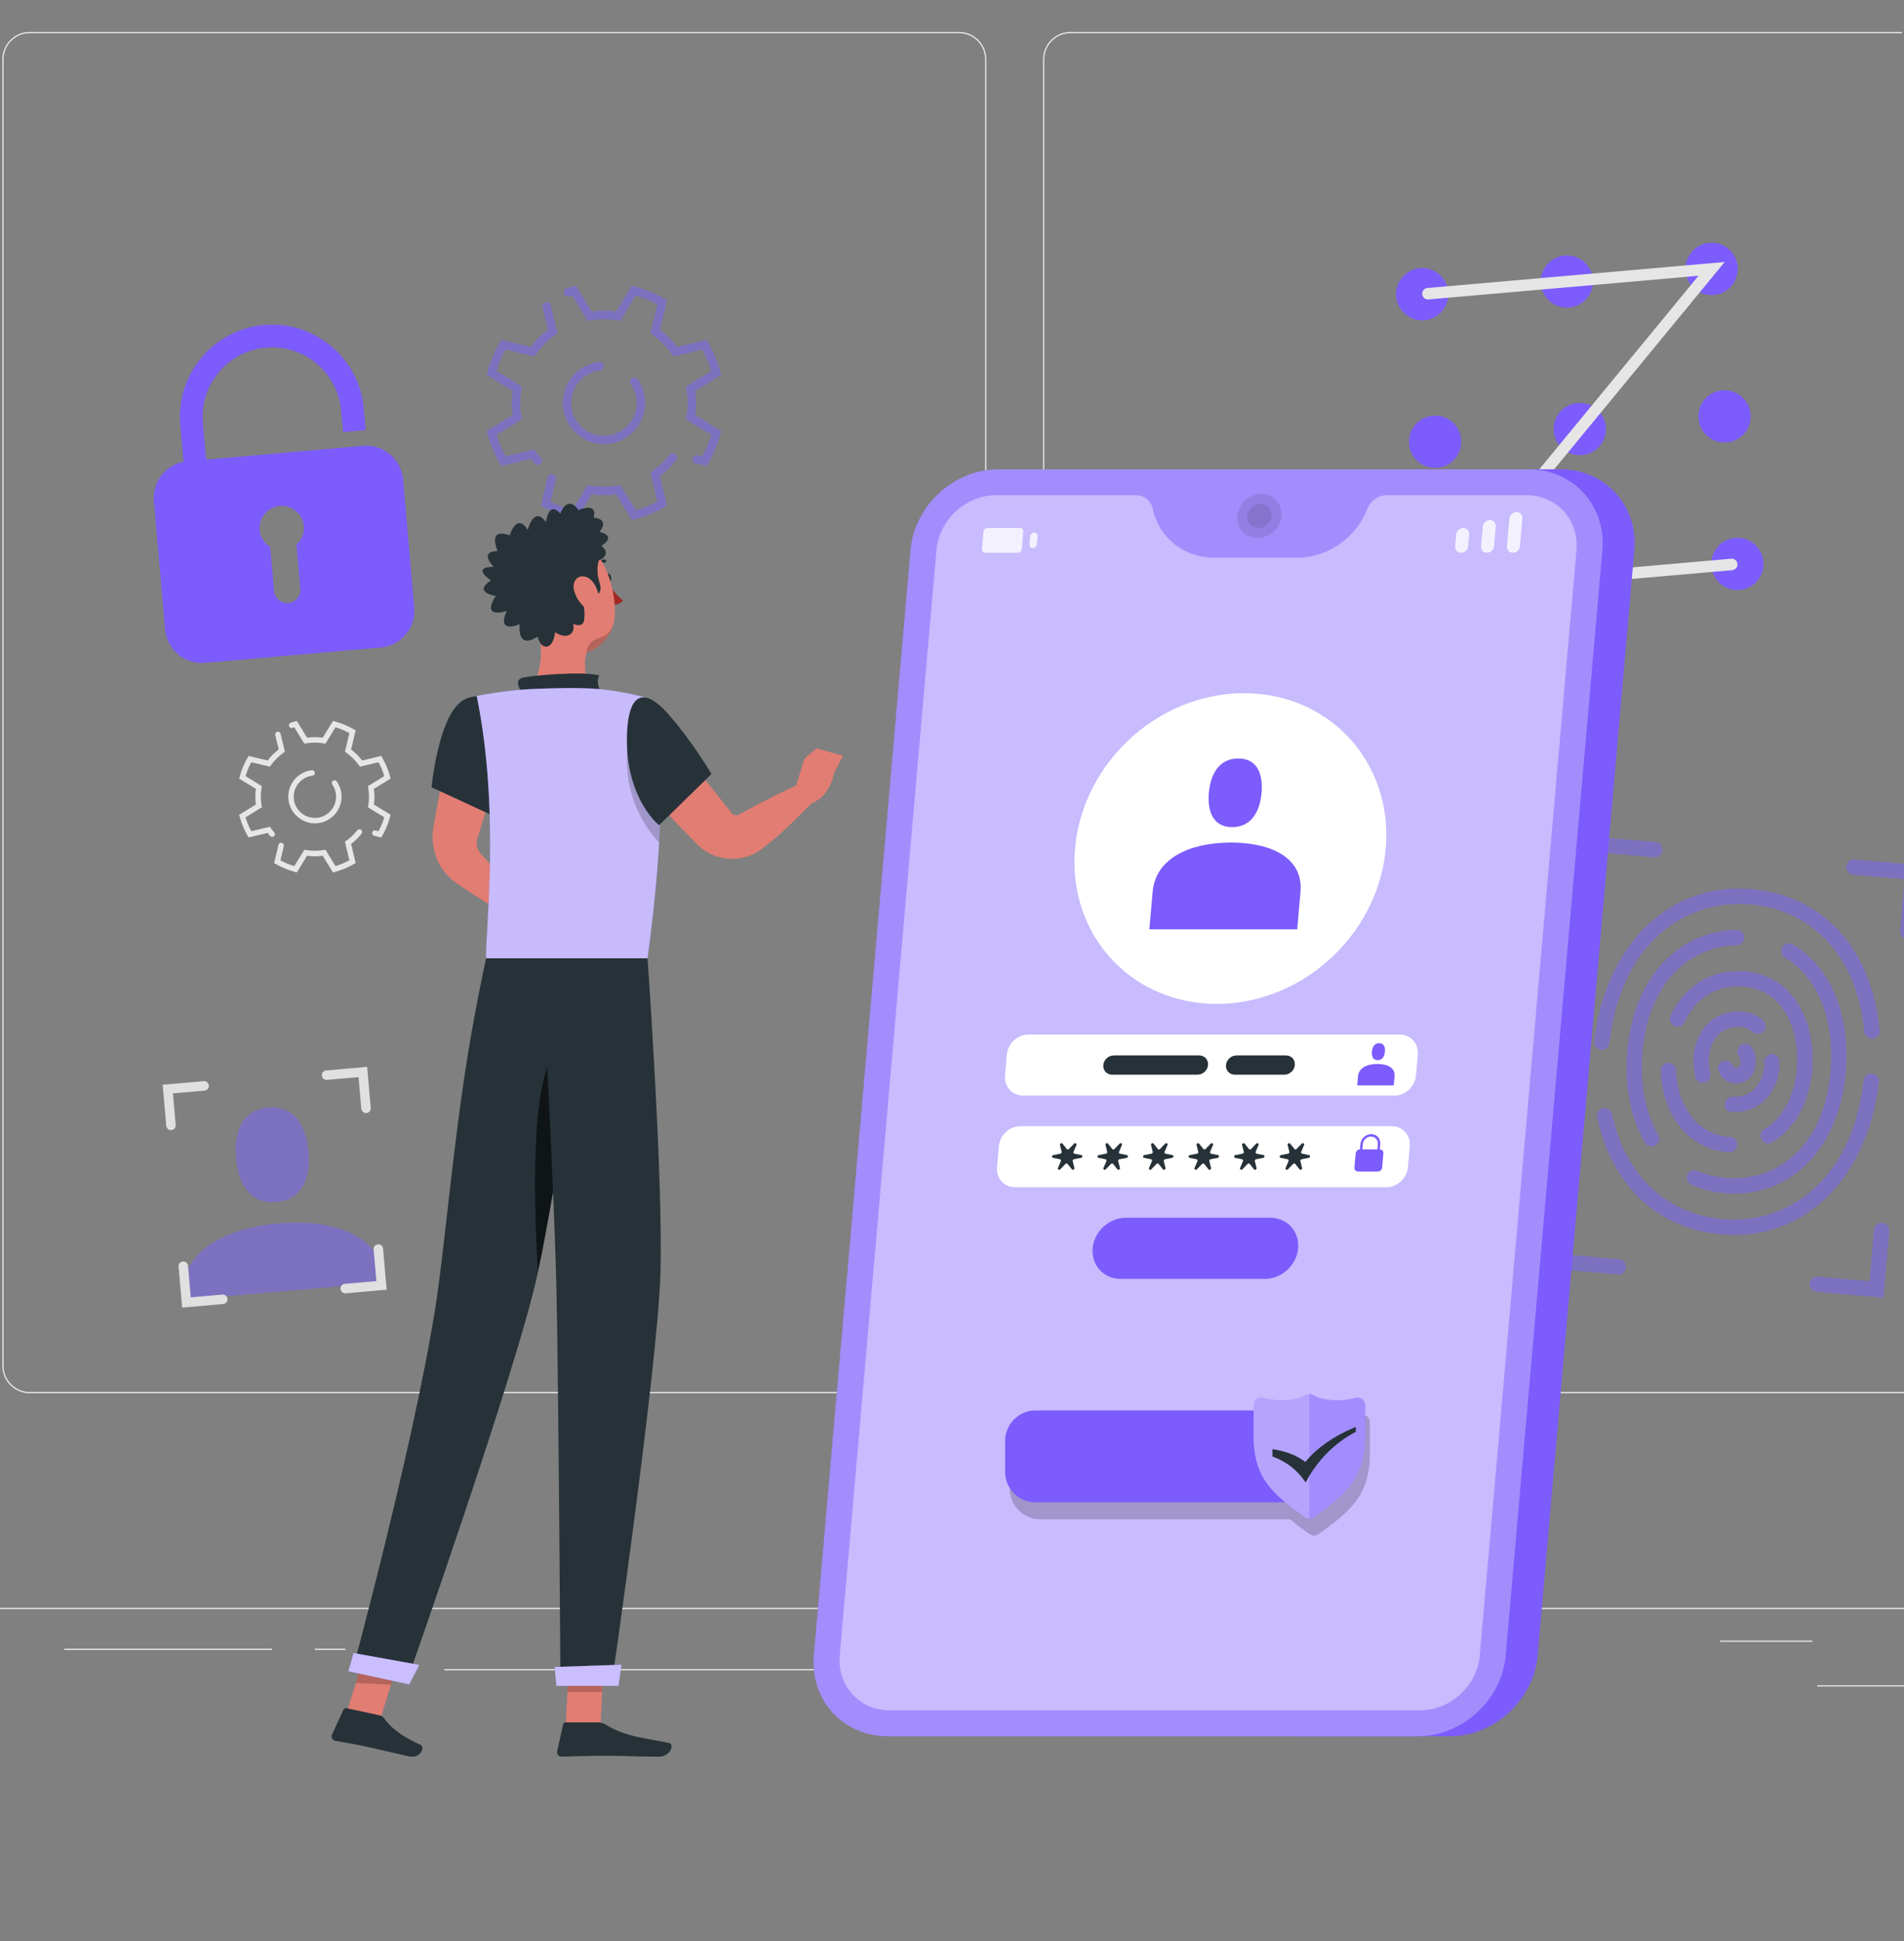 <svg width="516" height="526" viewBox="0 0 516 526" fill="none" xmlns="http://www.w3.org/2000/svg">
<rect x="0" y="0" width="516" height="526" fill="#808080" stroke="none"/>
<g clip-path="url(#clip0_329_2110)">
<path d="M535.671 456.636H492.479V456.962H535.671V456.636Z" fill="#EBEBEB"/>
<path d="M380.911 460.175H369.575V460.501H380.911V460.175Z" fill="#EBEBEB"/>
<path d="M491.175 444.527H466.148V444.853H491.175V444.527Z" fill="#EBEBEB"/>
<path d="M73.73 446.718H17.406V447.044H73.73V446.718Z" fill="#EBEBEB"/>
<path d="M93.599 446.718H85.341V447.044H93.599V446.718Z" fill="#EBEBEB"/>
<path d="M242.592 452.225H120.438V452.551H242.592V452.225Z" fill="#EBEBEB"/>
<path d="M259.875 377.491H8.074C3.97 377.491 0.631 374.151 0.631 370.048V16.101C0.631 11.997 3.97 8.657 8.074 8.657H259.875C263.978 8.657 267.317 11.997 267.317 16.101V370.048C267.317 374.151 263.978 377.491 259.875 377.491ZM8.074 8.985C4.149 8.985 0.957 12.177 0.957 16.102V370.049C0.957 373.974 4.149 377.166 8.074 377.166H259.875C263.799 377.166 266.991 373.974 266.991 370.049V16.101C266.991 12.177 263.799 8.983 259.875 8.983L8.074 8.985Z" fill="#EBEBEB"/>
<path d="M541.927 377.491H290.126C286.023 377.491 282.684 374.151 282.684 370.048V16.101C282.684 11.997 286.023 8.657 290.126 8.657H541.927C546.032 8.657 549.37 11.997 549.37 16.101V370.048C549.37 374.151 546.03 377.491 541.927 377.491ZM290.126 8.985C286.202 8.985 283.01 12.177 283.01 16.102V370.049C283.01 373.974 286.202 377.166 290.126 377.166H541.927C545.852 377.166 549.044 373.974 549.044 370.049V16.101C549.044 12.177 545.852 8.983 541.927 8.983L290.126 8.985Z" fill="#EBEBEB"/>
<path d="M601 435.647H-51V435.973H601V435.647Z" fill="#EBEBEB"/>
<path d="M104.607 347.434C103.505 334.84 90.649 330.126 75.415 331.459C60.181 332.791 48.338 339.667 49.44 352.261L104.607 347.434Z" fill="#7C71BF"/>
<path d="M74.911 325.703C81.982 325.085 84.239 319.112 83.62 312.042C83.001 304.972 79.741 299.482 72.671 300.101C65.601 300.72 63.344 306.692 63.963 313.762C64.581 320.832 67.841 326.322 74.911 325.703Z" fill="#7C71BF"/>
<path d="M392.491 79.098C392.832 82.997 389.948 86.434 386.049 86.774C382.15 87.116 378.713 84.232 378.372 80.333C378.031 76.434 380.915 72.996 384.814 72.655C388.713 72.314 392.15 75.199 392.491 79.098Z" fill="#7C5CFC"/>
<path d="M431.706 75.667C432.047 79.566 429.163 83.003 425.264 83.344C421.365 83.685 417.928 80.801 417.586 76.902C417.244 73.003 420.129 69.566 424.028 69.224C427.928 68.884 431.364 71.768 431.706 75.667Z" fill="#7C5CFC"/>
<path d="M470.921 72.236C471.262 76.135 468.378 79.573 464.479 79.914C460.58 80.256 457.143 77.371 456.801 73.472C456.459 69.574 459.344 66.136 463.243 65.795C467.142 65.453 470.579 68.337 470.921 72.236Z" fill="#7C5CFC"/>
<path d="M395.988 119.07C396.33 122.969 393.445 126.406 389.546 126.748C385.647 127.089 382.21 124.205 381.868 120.306C381.527 116.407 384.411 112.97 388.31 112.629C392.21 112.286 395.648 115.169 395.988 119.07Z" fill="#7C5CFC"/>
<path d="M435.203 115.637C435.545 119.536 432.66 122.974 428.761 123.315C424.862 123.657 421.425 120.773 421.083 116.874C420.741 112.975 423.626 109.537 427.525 109.196C431.424 108.855 434.861 111.74 435.203 115.637Z" fill="#7C5CFC"/>
<path d="M474.419 112.206C474.76 116.105 471.876 119.543 467.977 119.883C464.078 120.225 460.641 117.34 460.299 113.441C459.957 109.542 462.842 106.105 466.741 105.763C470.64 105.424 474.077 108.309 474.419 112.206Z" fill="#7C5CFC"/>
<path d="M399.486 159.04C399.827 162.939 396.943 166.376 393.044 166.718C389.145 167.059 385.708 164.175 385.367 160.276C385.026 156.377 387.91 152.939 391.809 152.598C395.707 152.256 399.144 155.141 399.486 159.04Z" fill="#7C5CFC"/>
<path d="M438.701 155.609C439.043 159.508 436.158 162.945 432.259 163.287C428.36 163.628 424.923 160.744 424.581 156.845C424.24 152.946 427.124 149.509 431.023 149.168C434.922 148.825 438.359 151.71 438.701 155.609Z" fill="#7C5CFC"/>
<path d="M477.915 152.178C478.256 156.077 475.372 159.515 471.473 159.855C467.574 160.195 464.137 157.312 463.795 153.413C463.453 149.514 466.338 146.077 470.237 145.736C474.137 145.395 477.574 148.279 477.915 152.178Z" fill="#7C5CFC"/>
<path d="M469.442 154.48L388.873 161.529L460.309 74.726L387.115 81.13C386.26 81.204 385.506 80.572 385.432 79.716C385.357 78.861 385.99 78.107 386.845 78.033L467.414 70.983L395.978 157.787L469.172 151.383C470.027 151.309 470.781 151.941 470.855 152.795C470.93 153.65 470.297 154.406 469.442 154.48Z" fill="#E6E6E6"/>
<path d="M470.677 309.43C470.411 308.662 469.724 308.092 468.913 308.039C465.217 307.791 462.096 306.409 459.625 303.927C456.402 300.692 454.508 295.768 454.201 289.922C454.144 288.833 453.231 287.985 452.141 287.978C450.933 287.97 449.971 288.99 450.036 290.195C450.408 297.051 452.726 302.915 456.667 306.873C459.746 309.965 463.717 311.776 468.241 312.171C468.32 312.178 468.421 312.187 468.539 312.196C470.04 312.315 471.17 310.852 470.677 309.43Z" fill="#7C71BF"/>
<path d="M466.511 334.459C449.228 332.947 436.766 321.168 432.821 302.787C432.57 301.614 433.317 300.46 434.498 300.255C435.59 300.066 436.656 300.758 436.887 301.841C440.421 318.372 451.515 328.958 466.874 330.302C483.718 331.776 501.808 320.694 505.048 292.757C505.18 291.626 506.167 290.79 507.302 290.889C508.464 290.991 509.335 292.027 509.198 293.185C506.093 319.525 488.775 336.408 466.511 334.459Z" fill="#7C71BF"/>
<path d="M433.905 284.466C432.743 284.365 431.872 283.328 432.009 282.17C435.115 255.829 452.435 238.948 474.697 240.894C494.204 242.601 507.356 257.205 509.404 279.203C509.513 280.365 508.611 281.377 507.447 281.446H507.443C506.307 281.514 505.349 280.656 505.241 279.524C503.36 259.705 491.656 246.567 474.332 245.052C457.488 243.578 439.398 254.658 436.157 282.596C436.027 283.73 435.04 284.565 433.905 284.466Z" fill="#7C71BF"/>
<path d="M467.36 323.287C464.147 323.005 461.133 322.255 458.368 321.046C457.242 320.555 456.778 319.2 457.366 318.121C457.879 317.181 459.022 316.774 460.002 317.206C462.602 318.348 465.476 319.02 468.573 319.189C481.348 319.921 494.831 310.873 496.152 289.01C496.966 275.545 492.354 264.668 483.742 259.466C482.819 258.908 482.476 257.741 482.952 256.774C483.493 255.674 484.865 255.269 485.913 255.901C495.878 261.918 501.23 274.194 500.319 289.261C499.045 310.343 485.891 324.364 468.333 323.358C468.008 323.337 467.682 323.314 467.36 323.287Z" fill="#7C71BF"/>
<path d="M448.779 310.281C447.77 310.97 446.39 310.648 445.778 309.59C442.081 303.195 440.352 294.95 440.888 286.094C442.107 265.928 454.198 252.221 470.616 251.951C471.834 251.932 472.819 252.95 472.75 254.167V254.172C472.687 255.256 471.804 256.109 470.719 256.129C458.544 256.369 446.311 265.573 445.055 286.346C444.568 294.41 446.11 301.852 449.417 307.542C449.96 308.477 449.673 309.67 448.779 310.281Z" fill="#7C71BF"/>
<path d="M477.29 308.575C476.865 307.609 477.236 306.493 478.141 305.947C483.624 302.646 486.993 295.716 487.05 287.364C487.096 280.673 485.154 275.014 481.582 271.428C478.828 268.661 475.267 267.268 470.999 267.276C464.57 267.293 459.365 270.815 456.48 277.013C456.027 277.988 454.897 278.45 453.887 278.078C452.738 277.656 452.192 276.332 452.711 275.224C456.278 267.61 462.972 263.123 470.987 263.101C476.333 263.093 481.02 264.948 484.54 268.482C488.903 272.864 491.276 279.578 491.223 287.392C491.156 297.248 487.004 305.511 480.242 309.554C479.178 310.191 477.789 309.711 477.29 308.575Z" fill="#7C71BF"/>
<path d="M462.267 293.244C461.081 293.72 459.755 293.031 459.451 291.79C459.313 291.225 459.198 290.643 459.108 290.045C457.928 282.242 462.123 275.447 468.866 274.242C472.347 273.617 475.45 274.436 477.822 276.554C478.784 277.414 478.71 278.949 477.66 279.702L477.53 279.794C476.74 280.36 475.698 280.232 474.961 279.599C473.546 278.385 471.749 277.965 469.6 278.349C464.461 279.269 462.508 284.615 463.236 289.42C463.306 289.888 463.395 290.342 463.502 290.778C463.749 291.801 463.243 292.85 462.267 293.244Z" fill="#7C71BF"/>
<path d="M469.162 301.273C469.157 301.273 469.151 301.271 469.145 301.271C467.707 301.143 466.913 299.532 467.68 298.307L467.857 298.024C468.242 297.411 468.929 297.074 469.651 297.125C470.269 297.166 470.924 297.127 471.609 297.005C476.096 296.201 478.155 292.023 478.119 287.777C478.11 286.717 478.844 285.802 479.892 285.644C481.116 285.459 482.273 286.369 482.296 287.608C482.42 294.412 478.414 300.029 472.343 301.113C471.247 301.309 470.182 301.363 469.162 301.273Z" fill="#7C71BF"/>
<path d="M470.089 293.568C467.867 293.374 466.211 291.877 465.61 289.74C465.262 288.501 466.301 287.301 467.582 287.413L468.06 287.455C468.803 287.52 469.416 288.029 469.664 288.733C469.785 289.077 470.017 289.372 470.452 289.41C471.454 289.497 471.631 288.059 471.657 287.769C471.675 287.563 471.718 286.764 471.376 286.293C471.041 285.832 470.812 285.304 470.861 284.735C471.024 282.879 473.369 282.134 474.552 283.573C475.492 284.718 475.974 286.321 475.815 288.133C475.516 291.546 473.108 293.833 470.089 293.568Z" fill="#7C71BF"/>
<path d="M430.872 246.9C429.723 246.799 428.874 245.787 428.975 244.638L430.557 226.557L448.638 228.139C449.787 228.239 450.636 229.251 450.535 230.4C450.435 231.549 449.423 232.398 448.274 232.297L434.351 231.079L433.133 245.002C433.033 246.151 432.02 247 430.872 246.9Z" fill="#7C71BF"/>
<path d="M516.843 254.421C515.694 254.321 514.845 253.309 514.945 252.16L516.163 238.237L502.24 237.019C501.092 236.919 500.243 235.907 500.343 234.758C500.443 233.609 501.455 232.76 502.604 232.861L520.685 234.442L519.104 252.524C519.003 253.672 517.991 254.521 516.843 254.421Z" fill="#7C71BF"/>
<path d="M510.434 351.633L492.353 350.051C491.204 349.951 490.355 348.939 490.455 347.79C490.556 346.641 491.568 345.792 492.716 345.892L506.639 347.11L507.857 333.188C507.958 332.039 508.969 331.19 510.118 331.29C511.267 331.391 512.116 332.403 512.016 333.551L510.434 351.633Z" fill="#7C71BF"/>
<path d="M438.385 345.329L420.304 343.747L421.885 325.666C421.986 324.517 422.998 323.668 424.147 323.769C425.295 323.869 426.144 324.881 426.044 326.03L424.826 339.953L438.749 341.171C439.898 341.271 440.747 342.283 440.646 343.432C440.546 344.581 439.534 345.43 438.385 345.329Z" fill="#7C71BF"/>
<path d="M46.448 306.196C45.742 306.257 45.119 305.736 45.058 305.029L44.085 293.912L55.202 292.939C55.908 292.878 56.53 293.4 56.592 294.107C56.653 294.812 56.131 295.435 55.425 295.497L46.864 296.245L47.612 304.806C47.676 305.513 47.153 306.135 46.448 306.196Z" fill="#E0E0E0"/>
<path d="M99.307 301.572C98.602 301.634 97.978 301.112 97.917 300.405L97.169 291.844L88.608 292.593C87.902 292.654 87.279 292.133 87.218 291.426C87.156 290.72 87.678 290.097 88.385 290.036L99.501 289.063L100.474 300.18C100.536 300.888 100.014 301.511 99.307 301.572Z" fill="#E0E0E0"/>
<path d="M104.784 349.442L93.667 350.415C92.962 350.476 92.339 349.954 92.277 349.248C92.216 348.542 92.738 347.919 93.444 347.858L102.005 347.109L101.257 338.548C101.195 337.842 101.717 337.22 102.424 337.158C103.129 337.097 103.753 337.619 103.814 338.325L104.784 349.442Z" fill="#E0E0E0"/>
<path d="M60.484 353.317L49.367 354.29L48.395 343.172C48.333 342.467 48.855 341.844 49.562 341.782C50.267 341.721 50.89 342.243 50.952 342.949L51.7 351.51L60.261 350.762C60.966 350.7 61.59 351.222 61.651 351.929C61.712 352.633 61.189 353.255 60.484 353.317Z" fill="#E0E0E0"/>
<path d="M98.416 120.796L55.865 124.519L54.994 114.562C54.09 104.231 61.759 95.093 72.088 94.189C82.418 93.286 91.557 100.955 92.46 111.284L92.966 117.069L99.106 116.532L98.6 110.746C97.4 97.031 85.266 86.85 71.551 88.05C57.835 89.25 47.655 101.384 48.855 115.099L49.731 125.114C44.78 126.079 41.255 130.645 41.703 135.782L44.743 170.524C45.224 176.018 50.067 180.081 55.561 179.601L103.196 175.434C108.69 174.954 112.753 170.111 112.273 164.617L109.234 129.875C108.753 124.38 103.91 120.315 98.416 120.796ZM80.341 147.567L81.388 159.53C81.56 161.494 80.108 163.224 78.144 163.397C76.18 163.569 74.45 162.116 74.277 160.152L73.23 148.189C71.668 147.227 70.553 145.58 70.381 143.611C70.092 140.305 72.538 137.391 75.844 137.101C79.149 136.812 82.064 139.258 82.353 142.564C82.524 144.532 81.712 146.348 80.341 147.567Z" fill="#7C5CFC"/>
<path d="M171.261 140.936L166.959 133.923C164.628 134.245 162.722 134.245 160.392 133.923L156.09 140.936L155.264 140.717C152.492 139.98 149.818 138.869 147.317 137.418L146.577 136.989L148.402 129.376C148.549 128.76 149.168 128.38 149.785 128.527C150.402 128.675 150.781 129.294 150.633 129.911L149.209 135.849C151.067 136.861 153.02 137.672 155.034 138.27L159.235 131.418L159.995 131.542C162.431 131.94 164.917 131.94 167.353 131.542L168.113 131.418L172.314 138.27C174.328 137.671 176.281 136.861 178.139 135.849L176.269 128.045L176.895 127.596C178.601 126.371 180.121 124.922 181.427 123.283C181.814 122.795 182.504 122.68 183.008 123.044C183.533 123.421 183.655 124.164 183.255 124.67C181.972 126.29 180.498 127.74 178.858 128.997L180.773 136.989L180.035 137.418C177.534 138.869 174.86 139.98 172.087 140.717L171.261 140.936ZM144.894 125.626C144.533 125.213 144.183 124.788 143.848 124.351L135.854 126.265L135.425 125.527C133.974 123.026 132.863 120.351 132.126 117.579L131.907 116.754L138.92 112.452C138.758 111.283 138.68 110.204 138.68 109.168C138.68 108.134 138.76 107.053 138.92 105.885L131.907 101.584L132.126 100.759C132.863 97.987 133.974 95.312 135.425 92.811L135.854 92.073L143.847 93.987C145.186 92.24 146.744 90.683 148.491 89.342L147.041 83.294C146.894 82.679 147.274 82.061 147.888 81.913L147.892 81.912C148.507 81.765 149.125 82.144 149.273 82.758L151.077 90.293L150.446 90.747C148.443 92.189 146.687 93.945 145.246 95.948L144.796 96.573L136.992 94.703C135.981 96.561 135.171 98.515 134.573 100.528L141.421 104.728L141.297 105.488C141.078 106.833 140.971 108.036 140.971 109.167C140.971 110.3 141.078 111.502 141.297 112.846L141.421 113.604L134.571 117.807C135.169 119.822 135.98 121.774 136.99 123.632L144.795 121.762L145.245 122.387C145.668 122.976 146.123 123.549 146.603 124.098C147.002 124.554 146.992 125.236 146.555 125.657L146.513 125.698C146.054 126.145 145.316 126.109 144.894 125.626ZM191.495 126.266L188.548 125.561C187.931 125.414 187.551 124.794 187.699 124.177C187.846 123.562 188.466 123.181 189.082 123.328L190.355 123.634C191.366 121.775 192.175 119.822 192.774 117.809L185.924 113.606L186.048 112.847C186.267 111.504 186.374 110.3 186.374 109.168C186.374 108.036 186.267 106.834 186.048 105.49L185.924 104.729L192.773 100.529C192.175 98.515 191.364 96.562 190.354 94.704L182.549 96.574L182.099 95.95C180.659 93.947 178.902 92.19 176.899 90.748L176.268 90.294L178.138 82.49C176.28 81.479 174.326 80.668 172.313 80.07L168.111 86.919L167.351 86.797C164.914 86.402 162.429 86.402 159.991 86.797L159.233 86.919L155.031 80.071C154.77 80.148 154.509 80.23 154.249 80.315C153.667 80.505 153.041 80.192 152.831 79.618C152.61 79.015 152.924 78.334 153.534 78.134C154.107 77.947 154.684 77.776 155.259 77.623L156.086 77.403L160.388 84.417C162.729 84.092 164.613 84.092 166.954 84.417L171.255 77.403L172.082 77.622C174.854 78.36 177.529 79.471 180.03 80.921L180.768 81.35L178.853 89.344C180.6 90.684 182.158 92.241 183.497 93.988L191.49 92.074L191.919 92.812C193.37 95.313 194.481 97.988 195.218 100.76L195.437 101.586L188.424 105.886C188.586 107.055 188.664 108.136 188.664 109.17C188.664 110.205 188.584 111.285 188.424 112.453L195.437 116.755L195.218 117.58C194.481 120.353 193.37 123.027 191.919 125.528L191.495 126.266ZM163.353 120.342C157.527 120.178 152.668 115.322 152.501 109.496C152.333 103.624 156.721 98.719 162.384 98.066C163.069 97.987 163.675 98.522 163.675 99.212C163.675 99.791 163.244 100.278 162.669 100.343C157.674 100.909 153.923 105.632 154.968 110.957C155.648 114.416 158.434 117.202 161.894 117.878C167.57 118.987 172.559 114.65 172.559 109.168C172.559 107.334 171.993 105.558 170.952 104.07C170.623 103.6 170.712 102.959 171.142 102.579C171.657 102.124 172.46 102.219 172.853 102.784C174.15 104.649 174.854 106.872 174.854 109.168C174.852 115.439 169.663 120.52 163.353 120.342Z" fill="#7C71BF"/>
<path d="M90.241 236.388L87.462 231.858C85.957 232.066 84.725 232.066 83.22 231.858L80.442 236.388L79.908 236.246C78.117 235.77 76.389 235.052 74.773 234.113L74.296 233.836L75.475 228.917C75.57 228.519 75.97 228.273 76.368 228.369C76.766 228.465 77.011 228.865 76.916 229.263L75.996 233.099C77.197 233.752 78.458 234.276 79.76 234.662L82.473 230.237L82.965 230.318C84.539 230.574 86.144 230.574 87.718 230.318L88.21 230.237L90.924 234.662C92.226 234.276 93.487 233.752 94.688 233.099L93.479 228.058L93.883 227.767C94.985 226.975 95.967 226.039 96.811 224.98C97.061 224.666 97.507 224.592 97.833 224.826C98.171 225.07 98.25 225.55 97.992 225.877C97.163 226.923 96.211 227.861 95.151 228.673L96.388 233.836L95.911 234.113C94.295 235.051 92.567 235.768 90.776 236.246L90.241 236.388ZM73.207 226.498C72.974 226.231 72.748 225.957 72.531 225.674L67.368 226.911L67.091 226.434C66.154 224.819 65.436 223.091 64.96 221.299L64.818 220.766L69.349 217.987C69.244 217.232 69.193 216.534 69.193 215.865C69.193 215.198 69.244 214.499 69.349 213.744L64.818 210.965L64.96 210.432C65.436 208.64 66.154 206.913 67.091 205.296L67.368 204.819L72.531 206.057C73.396 204.927 74.403 203.922 75.532 203.056L74.596 199.149C74.501 198.752 74.746 198.353 75.142 198.257L75.145 198.256C75.543 198.161 75.942 198.406 76.037 198.804L77.202 203.672L76.794 203.965C75.501 204.896 74.366 206.031 73.435 207.325L73.144 207.73L68.102 206.522C67.45 207.723 66.926 208.984 66.54 210.285L70.964 212.999L70.885 213.491C70.742 214.359 70.675 215.136 70.675 215.868C70.675 216.599 70.744 217.377 70.885 218.245L70.965 218.735L66.541 221.45C66.927 222.752 67.451 224.013 68.103 225.214L73.146 224.006L73.436 224.41C73.71 224.791 74.004 225.162 74.314 225.516C74.572 225.811 74.564 226.252 74.283 226.523L74.255 226.549C73.957 226.832 73.481 226.808 73.207 226.498ZM103.312 226.91L101.409 226.455C101.011 226.36 100.764 225.96 100.86 225.562C100.955 225.164 101.355 224.919 101.753 225.014L102.576 225.211C103.228 224.01 103.752 222.749 104.138 221.448L99.713 218.733L99.794 218.242C99.935 217.375 100.004 216.597 100.004 215.865C100.004 215.134 99.935 214.357 99.794 213.488L99.715 212.997L104.139 210.283C103.753 208.981 103.229 207.721 102.577 206.52L97.534 207.727L97.244 207.323C96.313 206.029 95.178 204.893 93.885 203.962L93.476 203.669L94.685 198.626C93.484 197.973 92.223 197.45 90.922 197.063L88.208 201.487L87.718 201.408C86.144 201.152 84.539 201.152 82.963 201.408L82.473 201.487L79.76 197.063C79.591 197.112 79.422 197.166 79.255 197.221C78.879 197.343 78.475 197.141 78.34 196.771C78.196 196.381 78.4 195.941 78.793 195.812C79.164 195.691 79.537 195.58 79.907 195.482L80.442 195.34L83.22 199.872C84.733 199.662 85.95 199.662 87.462 199.872L90.241 195.34L90.775 195.482C92.565 195.96 94.293 196.677 95.91 197.613L96.387 197.891L95.149 203.055C96.279 203.921 97.284 204.926 98.15 206.055L103.314 204.818L103.59 205.295C104.528 206.911 105.245 208.639 105.721 210.43L105.863 210.964L101.333 213.742C101.437 214.497 101.488 215.195 101.488 215.864C101.488 216.533 101.437 217.231 101.333 217.986L105.863 220.764L105.721 221.298C105.245 223.089 104.528 224.817 103.59 226.433L103.312 226.91ZM85.133 223.083C81.369 222.977 78.231 219.84 78.123 216.075C78.013 212.282 80.848 209.113 84.507 208.691C84.95 208.64 85.341 208.987 85.341 209.431C85.341 209.806 85.062 210.12 84.69 210.162C81.464 210.527 79.04 213.578 79.715 217.019C80.153 219.253 81.954 221.054 84.189 221.491C87.856 222.208 91.08 219.406 91.08 215.864C91.08 214.679 90.715 213.531 90.042 212.57C89.829 212.268 89.886 211.852 90.164 211.606C90.498 211.312 91.016 211.374 91.27 211.739C92.109 212.944 92.564 214.38 92.564 215.864C92.561 219.916 89.208 223.199 85.133 223.083Z" fill="#E6E6E6"/>
<path d="M422.939 127.158H380.48L350.447 470.435H392.907C404.982 470.435 415.664 460.612 416.72 448.537L442.922 149.056C443.978 136.981 435.014 127.158 422.939 127.158Z" fill="#7C5CFC"/>
<path d="M414.276 127.158H270.576C258.501 127.158 247.819 136.981 246.762 149.056L220.561 448.537C219.505 460.612 228.469 470.435 240.544 470.435H384.243C396.318 470.435 407 460.612 408.057 448.537L434.258 149.056C435.314 136.981 426.351 127.158 414.276 127.158Z" fill="#7C5CFC"/>
<path opacity="0.3" d="M414.276 127.158H270.576C258.501 127.158 247.819 136.981 246.762 149.056L220.561 448.537C219.505 460.612 228.469 470.435 240.544 470.435H384.243C396.318 470.435 407 460.612 408.057 448.537L434.258 149.056C435.314 136.981 426.351 127.158 414.276 127.158Z" fill="white"/>
<path opacity="0.4" d="M413.661 134.174H375.775C373.539 134.174 371.441 135.641 370.613 137.782C367.55 145.697 359.794 151.118 351.532 151.118H329.128C320.866 151.118 314.056 145.696 312.378 137.782C311.924 135.641 310.083 134.175 307.848 134.175H269.961C261.742 134.175 254.497 140.837 253.777 149.056L227.576 448.537C226.858 456.756 232.937 463.418 241.156 463.418H384.856C393.075 463.418 400.32 456.756 401.04 448.537L427.241 149.056C427.959 140.837 421.88 134.174 413.661 134.174Z" fill="white"/>
<path d="M377.864 296.849H277.294C274.312 296.849 272.107 294.431 272.368 291.45L272.871 285.696C273.132 282.714 275.761 280.297 278.743 280.297H379.313C382.295 280.297 384.5 282.715 384.239 285.696L383.736 291.45C383.475 294.431 380.846 296.849 377.864 296.849Z" fill="white"/>
<path d="M375.691 321.677H275.121C272.139 321.677 269.934 319.26 270.195 316.279L270.698 310.524C270.959 307.542 273.588 305.125 276.57 305.125H377.14C380.122 305.125 382.327 307.543 382.066 310.524L381.563 316.279C381.302 319.26 378.673 321.677 375.691 321.677Z" fill="white"/>
<path opacity="0.1" d="M347.307 139.784C347.018 143.09 344.103 145.77 340.796 145.77C337.489 145.77 335.044 143.09 335.334 139.784C335.623 136.477 338.538 133.797 341.845 133.797C345.15 133.797 347.597 136.477 347.307 139.784Z" fill="black"/>
<path opacity="0.1" d="M344.591 139.784C344.433 141.59 342.841 143.054 341.034 143.054C339.228 143.054 337.891 141.59 338.049 139.784C338.207 137.978 339.799 136.513 341.606 136.513C343.413 136.513 344.749 137.978 344.591 139.784Z" fill="black"/>
<g opacity="0.8">
<path d="M395.97 149.769C395.002 149.769 394.284 148.984 394.369 148.016L394.65 144.809C394.734 143.84 395.588 143.055 396.557 143.055C397.526 143.055 398.243 143.84 398.159 144.809L397.878 148.016C397.793 148.984 396.939 149.769 395.97 149.769Z" fill="white"/>
<path d="M410.004 149.769C409.035 149.769 408.318 148.984 408.402 148.016L409.061 140.49C409.146 139.521 410 138.736 410.969 138.736C411.937 138.736 412.655 139.521 412.57 140.49L411.911 148.016C411.827 148.984 410.972 149.769 410.004 149.769Z" fill="white"/>
<path d="M402.987 149.77C402.018 149.77 401.301 148.985 401.386 148.016L401.855 142.65C401.94 141.681 402.794 140.896 403.763 140.896C404.732 140.896 405.449 141.681 405.364 142.65L404.895 148.016C404.81 148.985 403.956 149.77 402.987 149.77Z" fill="white"/>
</g>
<g opacity="0.8">
<path d="M275.828 149.77H267.02C266.471 149.77 266.065 149.325 266.113 148.776L266.527 144.046C266.575 143.497 267.059 143.053 267.606 143.053H276.415C276.964 143.053 277.369 143.497 277.321 144.046L276.908 148.776C276.86 149.325 276.377 149.77 275.828 149.77Z" fill="white"/>
<path d="M279.912 148.487C279.363 148.487 278.958 148.042 279.006 147.493L279.195 145.33C279.243 144.781 279.727 144.336 280.275 144.336C280.824 144.336 281.229 144.781 281.181 145.33L280.992 147.493C280.945 148.042 280.461 148.487 279.912 148.487Z" fill="white"/>
</g>
<path d="M361.309 259.024C378.856 242.227 380.605 215.577 365.215 199.499C349.824 183.421 323.123 184.004 305.576 200.8C288.029 217.597 286.28 244.247 301.67 260.325C317.061 276.403 343.762 275.821 361.309 259.024Z" fill="white"/>
<path d="M333.577 228.286C322.513 228.286 313.174 232.495 312.374 241.643L311.486 251.795H351.557L352.445 241.643C353.244 232.495 344.643 228.286 333.577 228.286Z" fill="#7C5CFC"/>
<path d="M333.943 224.105C339.079 224.105 341.447 219.943 341.895 214.808C342.345 209.673 340.705 205.51 335.57 205.51C330.434 205.51 328.066 209.673 327.616 214.808C327.168 219.943 328.808 224.105 333.943 224.105Z" fill="#7C5CFC"/>
<path d="M373.274 288.276C370.541 288.276 368.234 289.316 368.037 291.575L367.818 294.083H377.716L377.935 291.575C378.132 289.316 376.008 288.276 373.274 288.276Z" fill="#7C5CFC"/>
<path d="M373.365 287.244C374.634 287.244 375.218 286.215 375.329 284.947C375.439 283.678 375.035 282.651 373.766 282.651C372.498 282.651 371.913 283.68 371.803 284.947C371.692 286.216 372.097 287.244 373.365 287.244Z" fill="#7C5CFC"/>
<path d="M342.8 346.505H303.669C299.098 346.505 295.717 342.8 296.117 338.229C296.517 333.658 300.547 329.952 305.117 329.952H344.249C348.82 329.952 352.201 333.658 351.801 338.229C351.4 342.8 347.371 346.505 342.8 346.505Z" fill="#7C5CFC"/>
<path d="M373.936 311.423L374.063 309.973C374.193 308.49 373.093 307.285 371.61 307.285C370.127 307.285 368.817 308.491 368.688 309.973L368.561 311.423C367.969 311.423 367.447 311.903 367.397 312.495L367.059 316.349C367.007 316.941 367.445 317.421 368.037 317.421H373.409C374.001 317.421 374.523 316.941 374.575 316.349L374.913 312.495C374.965 311.903 374.528 311.423 373.936 311.423ZM371.553 307.948C372.669 307.948 373.497 308.855 373.4 309.971L373.274 311.421H369.225L369.351 309.971C369.449 308.855 370.436 307.948 371.553 307.948Z" fill="#7C5CFC"/>
<path d="M293.057 312.966L291.182 312.579C290.96 312.533 290.845 312.3 290.938 312.081L291.719 310.235C291.887 309.838 291.404 309.545 291.101 309.859L289.683 311.319C289.515 311.493 289.245 311.493 289.108 311.319L287.946 309.859C287.697 309.546 287.164 309.838 287.262 310.235L287.719 312.081C287.774 312.3 287.619 312.533 287.388 312.579L285.445 312.966C285.028 313.05 284.977 313.635 285.38 313.719L287.255 314.106C287.477 314.152 287.592 314.385 287.499 314.604L286.718 316.451C286.55 316.847 287.032 317.141 287.336 316.826L288.753 315.366C288.922 315.192 289.192 315.192 289.329 315.366L290.49 316.826C290.739 317.141 291.273 316.847 291.175 316.451L290.717 314.604C290.663 314.385 290.818 314.152 291.049 314.106L292.991 313.719C293.409 313.635 293.46 313.049 293.057 312.966Z" fill="#263238"/>
<path d="M305.397 312.966L303.522 312.579C303.3 312.533 303.185 312.3 303.278 312.081L304.059 310.235C304.227 309.838 303.745 309.545 303.441 309.859L302.023 311.319C301.855 311.493 301.586 311.493 301.448 311.319L300.286 309.859C300.037 309.546 299.504 309.838 299.602 310.235L300.059 312.081C300.114 312.3 299.958 312.533 299.728 312.579L297.785 312.966C297.368 313.05 297.317 313.635 297.719 313.719L299.594 314.106C299.816 314.152 299.93 314.385 299.838 314.604L299.057 316.451C298.888 316.847 299.371 317.141 299.675 316.826L301.092 315.366C301.26 315.192 301.529 315.192 301.667 315.366L302.829 316.826C303.078 317.141 303.612 316.847 303.514 316.451L303.056 314.604C303.001 314.385 303.158 314.152 303.387 314.106L305.33 313.719C305.749 313.635 305.8 313.049 305.397 312.966Z" fill="#263238"/>
<path d="M317.737 312.966L315.861 312.579C315.64 312.533 315.525 312.3 315.618 312.081L316.399 310.235C316.567 309.838 316.084 309.545 315.781 309.859L314.363 311.319C314.195 311.493 313.925 311.493 313.788 311.319L312.626 309.859C312.377 309.546 311.844 309.838 311.942 310.235L312.399 312.081C312.454 312.3 312.299 312.533 312.068 312.579L310.125 312.966C309.708 313.05 309.657 313.635 310.059 313.719L311.934 314.106C312.155 314.152 312.27 314.385 312.178 314.604L311.397 316.451C311.228 316.847 311.711 317.141 312.015 316.826L313.432 315.366C313.6 315.192 313.87 315.192 314.007 315.366L315.169 316.826C315.418 317.141 315.951 316.847 315.854 316.451L315.396 314.604C315.341 314.385 315.496 314.152 315.727 314.106L317.67 313.719C318.089 313.635 318.14 313.049 317.737 312.966Z" fill="#263238"/>
<path d="M330.077 312.966L328.202 312.579C327.98 312.533 327.866 312.3 327.958 312.081L328.739 310.235C328.907 309.838 328.425 309.545 328.121 309.859L326.704 311.319C326.536 311.493 326.266 311.493 326.129 311.319L324.967 309.859C324.718 309.546 324.184 309.838 324.282 310.235L324.74 312.081C324.795 312.3 324.64 312.533 324.409 312.579L322.466 312.966C322.048 313.05 321.998 313.635 322.401 313.719L324.276 314.106C324.497 314.152 324.612 314.385 324.52 314.604L323.738 316.451C323.57 316.847 324.053 317.141 324.357 316.826L325.774 315.366C325.942 315.192 326.212 315.192 326.349 315.366L327.511 316.826C327.76 317.141 328.293 316.847 328.196 316.451L327.738 314.604C327.683 314.385 327.838 314.152 328.069 314.106L330.012 313.719C330.428 313.635 330.48 313.049 330.077 312.966Z" fill="#263238"/>
<path d="M342.417 312.966L340.542 312.579C340.32 312.533 340.206 312.3 340.298 312.081L341.079 310.235C341.248 309.838 340.765 309.545 340.461 309.859L339.044 311.319C338.876 311.493 338.606 311.493 338.469 311.319L337.307 309.859C337.058 309.546 336.524 309.838 336.622 310.235L337.08 312.081C337.135 312.3 336.98 312.533 336.749 312.579L334.806 312.966C334.389 313.05 334.338 313.635 334.739 313.719L336.614 314.106C336.836 314.152 336.951 314.385 336.858 314.604L336.077 316.451C335.91 316.847 336.391 317.141 336.695 316.826L338.113 315.366C338.281 315.192 338.55 315.192 338.688 315.366L339.85 316.826C340.099 317.141 340.632 316.847 340.534 316.451L340.077 314.604C340.022 314.385 340.178 314.152 340.408 314.106L342.351 313.719C342.768 313.635 342.82 313.049 342.417 312.966Z" fill="#263238"/>
<path d="M354.757 312.966L352.882 312.579C352.66 312.533 352.545 312.3 352.638 312.081L353.419 310.235C353.586 309.838 353.105 309.545 352.801 309.859L351.384 311.319C351.215 311.493 350.947 311.493 350.809 311.319L349.647 309.859C349.398 309.546 348.864 309.838 348.962 310.235L349.42 312.081C349.475 312.3 349.318 312.533 349.089 312.579L347.146 312.966C346.728 313.05 346.677 313.635 347.079 313.719L348.954 314.106C349.176 314.152 349.291 314.385 349.198 314.604L348.417 316.451C348.249 316.847 348.731 317.141 349.035 316.826L350.453 315.366C350.621 315.192 350.891 315.192 351.028 315.366L352.19 316.826C352.439 317.141 352.972 316.847 352.874 316.451L352.416 314.604C352.362 314.385 352.517 314.152 352.748 314.106L354.691 313.719C355.108 313.635 355.16 313.049 354.757 312.966Z" fill="#263238"/>
<path d="M325.013 285.966H301.843C300.403 285.966 299.135 287.133 299.008 288.573C298.882 290.012 299.947 291.179 301.387 291.179H324.556C325.996 291.179 327.265 290.012 327.391 288.573C327.518 287.133 326.452 285.966 325.013 285.966Z" fill="#263238"/>
<path d="M348.533 285.966H335.088C333.649 285.966 332.38 287.133 332.253 288.573C332.127 290.012 333.192 291.179 334.632 291.179H348.076C349.516 291.179 350.784 290.012 350.911 288.573C351.037 287.133 349.972 285.966 348.533 285.966Z" fill="#263238"/>
<path opacity="0.2" d="M368.479 383.353C367.174 383.762 365.502 384.007 363.68 384.007C360.998 384.007 358.64 383.476 357.3 382.677C356.932 382.456 356.528 382.347 356.123 382.347C355.748 382.347 355.374 382.452 355.027 382.641C355.001 382.656 354.972 382.661 354.947 382.677C354.933 382.686 354.915 382.692 354.9 382.701C354.404 382.991 353.778 383.245 353.047 383.45C351.794 383.801 350.245 384.008 348.568 384.008C348.113 384.008 347.666 383.992 347.233 383.964C345.933 383.875 344.747 383.661 343.769 383.356C343.599 383.303 343.426 383.271 343.258 383.259C342.075 383.181 341.013 384.089 341.013 385.343V386.757H281.953C277.383 386.757 273.677 390.461 273.677 395.033V403.374C273.677 407.944 277.383 411.65 281.953 411.65H349.144C349.293 411.65 349.437 411.636 349.584 411.628C350.309 412.228 351.064 412.826 351.863 413.433C352.82 414.158 353.828 414.893 354.885 415.66C355.62 416.193 356.629 416.193 357.365 415.66C365.813 409.532 371.238 405.306 371.238 393.694V385.345C371.237 383.909 369.848 382.926 368.479 383.353Z" fill="black"/>
<path d="M347.86 407.054H280.669C276.099 407.054 272.393 403.349 272.393 398.777V390.437C272.393 385.866 276.097 382.16 280.669 382.16H347.86C352.431 382.16 356.137 385.865 356.137 390.437V398.777C356.137 403.348 352.431 407.054 347.86 407.054Z" fill="#7C5CFC"/>
<path d="M362.398 379.412C359.715 379.412 357.359 378.881 356.017 378.082C355.28 377.642 354.401 377.642 353.665 378.082C352.324 378.881 349.968 379.412 347.284 379.412C345.461 379.412 343.791 379.166 342.485 378.76C341.118 378.332 339.728 379.314 339.728 380.748V389.098C339.728 400.71 345.152 404.936 353.601 411.064C354.336 411.597 355.346 411.597 356.081 411.064C364.53 404.936 369.954 400.71 369.954 389.098V380.748C369.954 379.314 368.565 378.332 367.196 378.76C365.891 379.166 364.221 379.412 362.398 379.412Z" fill="#7C5CFC"/>
<path opacity="0.3" d="M362.398 379.412C359.715 379.412 357.359 378.881 356.017 378.082C355.28 377.642 354.401 377.642 353.665 378.082C352.324 378.881 349.968 379.412 347.284 379.412C345.461 379.412 343.791 379.166 342.485 378.76C341.118 378.332 339.728 379.314 339.728 380.748V389.098C339.728 400.71 345.152 404.936 353.601 411.064C354.336 411.597 355.346 411.597 356.081 411.064C364.53 404.936 369.954 400.71 369.954 389.098V380.748C369.954 379.314 368.565 378.332 367.196 378.76C365.891 379.166 364.221 379.412 362.398 379.412Z" fill="white"/>
<path opacity="0.2" d="M353.665 378.081C352.324 378.881 349.968 379.411 347.284 379.411C345.461 379.411 343.791 379.166 342.485 378.759C341.118 378.332 339.728 379.314 339.728 380.747V389.098C339.728 400.71 345.152 404.936 353.601 411.063C353.969 411.329 354.404 411.464 354.841 411.464V377.751C354.437 377.751 354.032 377.861 353.665 378.081Z" fill="white"/>
<path d="M366.951 386.818C361.491 389.077 356.819 392.372 353.753 396.119C351.614 394.426 348.682 393.249 345.242 392.711L344.839 392.648V394.641L345.068 394.724C348.528 395.989 351.449 398.235 353.518 401.214L353.843 401.682L354.113 401.18C357.106 395.61 361.771 390.943 367.249 388.04L367.436 387.941V386.617L366.951 386.818Z" fill="#263238"/>
<path d="M178.989 197.14C182.331 200.774 185.524 204.539 188.677 208.339C191.834 212.135 194.913 215.999 197.954 219.896C198.087 220.066 198.033 219.997 198.065 220.048C198.079 220.07 198.082 220.106 198.1 220.124C198.134 220.162 198.152 220.225 198.193 220.259C198.253 220.355 198.34 220.424 198.427 220.516C198.612 220.681 198.865 220.808 199.147 220.86C199.287 220.881 199.434 220.902 199.584 220.886C199.665 220.896 199.736 220.872 199.821 220.869C199.866 220.87 199.898 220.847 199.941 220.842C200.008 220.813 199.966 220.872 200.146 220.765L203.412 218.994C207.794 216.674 212.211 214.406 216.778 212.371L220.597 217.099C216.917 220.486 213.084 224.721 209.217 227.825L206.296 230.121C206.221 230.189 205.907 230.395 205.71 230.526C205.485 230.671 205.264 230.828 205.026 230.955C204.552 231.216 204.075 231.477 203.568 231.678C202.566 232.111 201.497 232.386 200.413 232.553C198.239 232.876 195.981 232.657 193.872 231.902C192.821 231.524 191.803 231.019 190.876 230.375C190.401 230.067 189.967 229.706 189.534 229.342C189.316 229.161 189.122 228.959 188.918 228.762L188.4 228.237C184.949 224.698 181.537 221.125 178.201 217.484C174.863 213.846 171.564 210.175 168.413 206.372L178.989 197.14Z" fill="#E27D73"/>
<path d="M215.002 215.25L218.042 205.487L226.043 209.474C226.043 209.474 224.877 216.598 219.052 217.833L215.002 215.25Z" fill="#E27D73"/>
<path d="M221.252 202.779L228.468 204.766L226.044 209.474L218.043 205.486L221.252 202.779Z" fill="#E27D73"/>
<path d="M136.899 199.8C136.027 203.948 134.963 208.05 133.849 212.139C132.739 216.23 131.527 220.295 130.268 224.35L129.798 225.87L129.564 226.63C129.514 226.796 129.481 226.838 129.437 226.948C129.294 227.333 129.208 227.75 129.191 228.188C129.168 229.057 129.374 230.023 129.943 230.863C129.99 230.999 130.44 231.471 130.791 231.851L131.873 233.028L134.008 235.418C135.413 237.031 136.814 238.649 138.144 240.351L133.599 245.611C131.723 244.543 129.918 243.392 128.117 242.235L125.443 240.471L124.121 239.57C123.671 239.257 123.31 239.047 122.59 238.451C120.11 236.348 118.257 233.361 117.577 230.045C117.23 228.391 117.146 226.665 117.339 224.957C117.389 224.548 117.466 224.07 117.529 223.72L117.667 222.936L117.944 221.369C118.675 217.187 119.455 213.016 120.335 208.87C121.211 204.723 122.139 200.588 123.257 196.5L136.899 199.8Z" fill="#E27D73"/>
<path d="M133.679 239.979L139.059 237.228L141.432 246.373C141.432 246.373 137.115 248.028 133.773 245.902L133.679 239.979Z" fill="#E27D73"/>
<path d="M146.493 234.303L146.737 242.691L140.729 246.62L138.646 237.405L146.493 234.303Z" fill="#E27D73"/>
<path d="M164.084 156.684C164.215 157.331 164.664 157.784 165.087 157.698C165.509 157.612 165.745 157.019 165.613 156.372C165.482 155.725 165.033 155.272 164.611 155.358C164.189 155.444 163.953 156.037 164.084 156.684Z" fill="#263238"/>
<path d="M164.605 157.796C164.605 157.796 166.833 161.225 168.816 162.695C167.889 163.995 165.847 163.903 165.847 163.903L164.605 157.796Z" fill="#A02724"/>
<path d="M160.988 153.575C160.894 153.575 160.799 153.541 160.725 153.472C160.568 153.327 160.558 153.082 160.704 152.925C162.158 151.351 163.922 151.631 163.999 151.643C164.21 151.679 164.351 151.879 164.316 152.09C164.279 152.3 164.077 152.441 163.871 152.407C163.813 152.398 162.433 152.196 161.274 153.45C161.197 153.533 161.092 153.575 160.988 153.575Z" fill="#263238"/>
<path d="M145.279 165.774C146.718 171.755 148.153 182.715 143.02 186.706C143.02 186.706 145.025 192.773 158.661 192.773C173.654 192.773 165.826 188.865 165.826 188.865C157.644 187.273 157.854 180.165 159.279 175.517L145.279 165.774Z" fill="#E27D73"/>
<path d="M141.422 187.815C140.529 186.153 139.544 184.252 141.58 183.656C143.819 183 158.203 181.784 162.428 183.015C161.129 185.325 163.328 188.164 163.328 188.164L141.422 187.815Z" fill="#263238"/>
<path d="M153.331 467.622H162.739L163.676 448.687H154.269L153.331 467.622Z" fill="#E27D73"/>
<path d="M93.631 465.014L103.159 465.518L108.95 446.864L99.421 446.359L93.631 465.014Z" fill="#E27D73"/>
<path d="M102.868 464.764L93.89 462.82C93.564 462.749 93.231 462.915 93.092 463.219L89.975 469.98C89.652 470.682 90.08 471.504 90.837 471.654C93.983 472.279 95.546 472.425 99.493 473.279C101.923 473.805 107.405 475.141 110.76 475.868C114.041 476.578 115.27 473.372 113.962 472.775C108.097 470.095 105.647 467.735 104.058 465.536C103.773 465.141 103.346 464.868 102.868 464.764Z" fill="#263238"/>
<path d="M162.241 466.676H153.313C152.979 466.676 152.689 466.908 152.616 467.234L151.001 474.501C150.834 475.255 151.405 475.968 152.177 475.955C155.398 475.9 160.052 475.711 164.101 475.711C168.834 475.711 172.922 475.969 178.474 475.969C181.83 475.969 182.761 472.576 181.357 472.269C174.961 470.869 169.738 470.719 164.21 467.312C163.611 466.942 162.947 466.676 162.241 466.676Z" fill="#263238"/>
<path d="M125.985 189.47C118.885 192.847 116.955 213.313 116.955 213.313L134.52 221.429C134.52 221.429 138.879 215.007 139.213 204.909C139.563 194.329 133.245 186.019 125.985 189.47Z" fill="#263238"/>
<path opacity="0.4" d="M135.514 202.092C132.342 207.014 132.642 214.631 133.74 221.068L134.516 221.431C134.516 221.431 138.881 215.001 139.216 204.906C139.235 204.275 139.233 203.647 139.211 203.037L135.514 202.092Z" fill="black"/>
<path d="M175 188.976C175 188.976 183.703 198.805 175.484 259.646C162.307 259.646 138.164 259.646 131.752 259.646C131.451 252.933 135.669 220.186 129.193 188.555C129.193 188.555 136.69 187.05 143.833 186.706C149.421 186.437 157.511 186.258 162.423 186.706C168.9 187.298 175 188.976 175 188.976Z" fill="#7C5CFC"/>
<path opacity="0.6" d="M175 188.976C175 188.976 183.703 198.805 175.484 259.646C162.307 259.646 138.164 259.646 131.752 259.646C131.451 252.933 135.669 220.186 129.193 188.555C129.193 188.555 136.69 187.05 143.833 186.706C149.421 186.437 157.511 186.258 162.423 186.706C168.9 187.298 175 188.976 175 188.976Z" fill="#FAFAFA"/>
<path opacity="0.2" d="M178.822 207.571L178.655 207.426L169.957 202.779C169.073 216.171 175.06 224.566 178.621 228.238C179.111 219.658 179.099 212.89 178.822 207.571Z" fill="black"/>
<path opacity="0.2" d="M163.675 448.692L163.194 458.453H153.781L154.262 448.692H163.675Z" fill="black"/>
<path opacity="0.2" d="M99.418 446.365L108.95 446.869L105.96 456.484L96.428 455.98L99.418 446.365Z" fill="black"/>
<path d="M142.252 159.695C144.352 167.533 145.183 172.228 150.021 175.486C157.296 180.388 166.355 174.763 166.638 166.455C166.893 158.978 163.414 147.416 155.004 145.836C146.717 144.28 140.151 151.857 142.252 159.695Z" fill="#E27D73"/>
<path d="M159.97 259.646C159.97 259.646 150.691 322.13 145.597 345.54C140.019 371.174 110.108 455.986 110.108 455.986L95.472 452.817C95.472 452.817 114.228 383.701 118.91 347.863C120.737 333.878 122.942 311.334 125.732 292.539C128.434 274.336 131.752 259.646 131.752 259.646H159.97Z" fill="#263238"/>
<path d="M113.612 451.098C113.674 451.111 110.884 456.391 110.884 456.391L94.417 452.826L95.806 447.876L113.612 451.098Z" fill="#7C5CFC"/>
<path opacity="0.6" d="M113.612 451.098C113.674 451.111 110.884 456.391 110.884 456.391L94.417 452.826L95.806 447.876L113.612 451.098Z" fill="white"/>
<path opacity="0.6" d="M154.106 281.908C143.376 284.012 144.512 324.022 145.803 344.602C148.897 330.056 153.426 302.064 156.521 282.198C155.809 281.842 155.007 281.731 154.106 281.908Z" fill="black"/>
<path d="M175.484 259.646C175.484 259.646 179.848 320.778 178.959 345.712C178.034 371.646 165.738 456.564 165.738 456.564H151.886C151.886 456.564 151.378 373.161 150.762 347.691C150.091 319.924 146.738 259.646 146.738 259.646H175.484Z" fill="#263238"/>
<path d="M168.402 451.046C168.465 451.046 167.62 456.797 167.62 456.797H150.772L150.316 451.664L168.402 451.046Z" fill="#7C5CFC"/>
<path opacity="0.6" d="M168.402 451.046C168.465 451.046 167.62 456.797 167.62 456.797H150.772L150.316 451.664L168.402 451.046Z" fill="white"/>
<path d="M169.896 200.428C169.896 216.833 178.627 223.588 178.627 223.588L192.817 209.716C192.817 209.716 187.992 201.403 181.357 193.772C173.159 184.344 169.896 189.878 169.896 200.428Z" fill="#263238"/>
<path opacity="0.2" d="M166.14 169.424C165.78 170.429 164.835 172.134 162.46 172.813C158.997 173.804 158.951 176.739 158.951 176.739L158.994 176.794C162.299 175.703 165.05 172.972 166.14 169.424Z" fill="black"/>
<path d="M162.462 144.116C165.386 140.429 160.888 140.253 160.888 140.253C162.057 135.852 156.797 138.222 156.797 138.222C153.638 133.869 151.857 139.166 151.857 139.166C148.581 135.478 147.979 141.505 147.979 141.505C144.694 136.828 143.021 143.575 143.021 143.575C139.996 138.717 138.144 145.046 138.144 145.046C131.898 142.809 134.867 149.301 134.867 149.301C129.535 149.45 133.812 153.575 133.812 153.575C127.425 153.591 133.057 157.248 133.057 157.248C127.985 160.576 134.352 161.472 134.352 161.472C130.213 167.944 137.32 165.543 137.32 165.543C134.441 171.948 140.825 169.127 140.825 169.127C140.41 175.307 143.981 173.625 145.697 172.48C146.028 173.726 146.646 175.044 147.794 175.194C150.021 175.485 150.454 171.281 150.454 171.281C150.454 171.281 152.521 172.889 154.254 172.017C155.987 171.146 155.333 168.941 155.333 168.941C155.333 168.941 156.66 169.931 157.875 168.987C158.618 168.409 158.622 164.259 157.674 162.8L161.068 161.471C161.068 161.471 163.588 161.116 162.462 157.795C161.338 154.475 162.292 151.852 162.292 151.852C166.123 150.057 162.98 147.897 162.98 147.897C167.41 145.027 162.462 144.116 162.462 144.116Z" fill="#263238"/>
<path d="M155.586 160.023C156.12 162.081 157.472 163.849 158.885 164.901C161.014 166.484 162.602 164.926 162.451 162.519C162.315 160.352 161.044 156.917 158.696 156.274C156.386 155.64 154.977 157.671 155.586 160.023Z" fill="#E27D73"/>
</g>
<defs>
<clipPath id="clip0_329_2110">
<rect width="516" height="526" rx="12" fill="white"/>
</clipPath>
</defs>
</svg>
